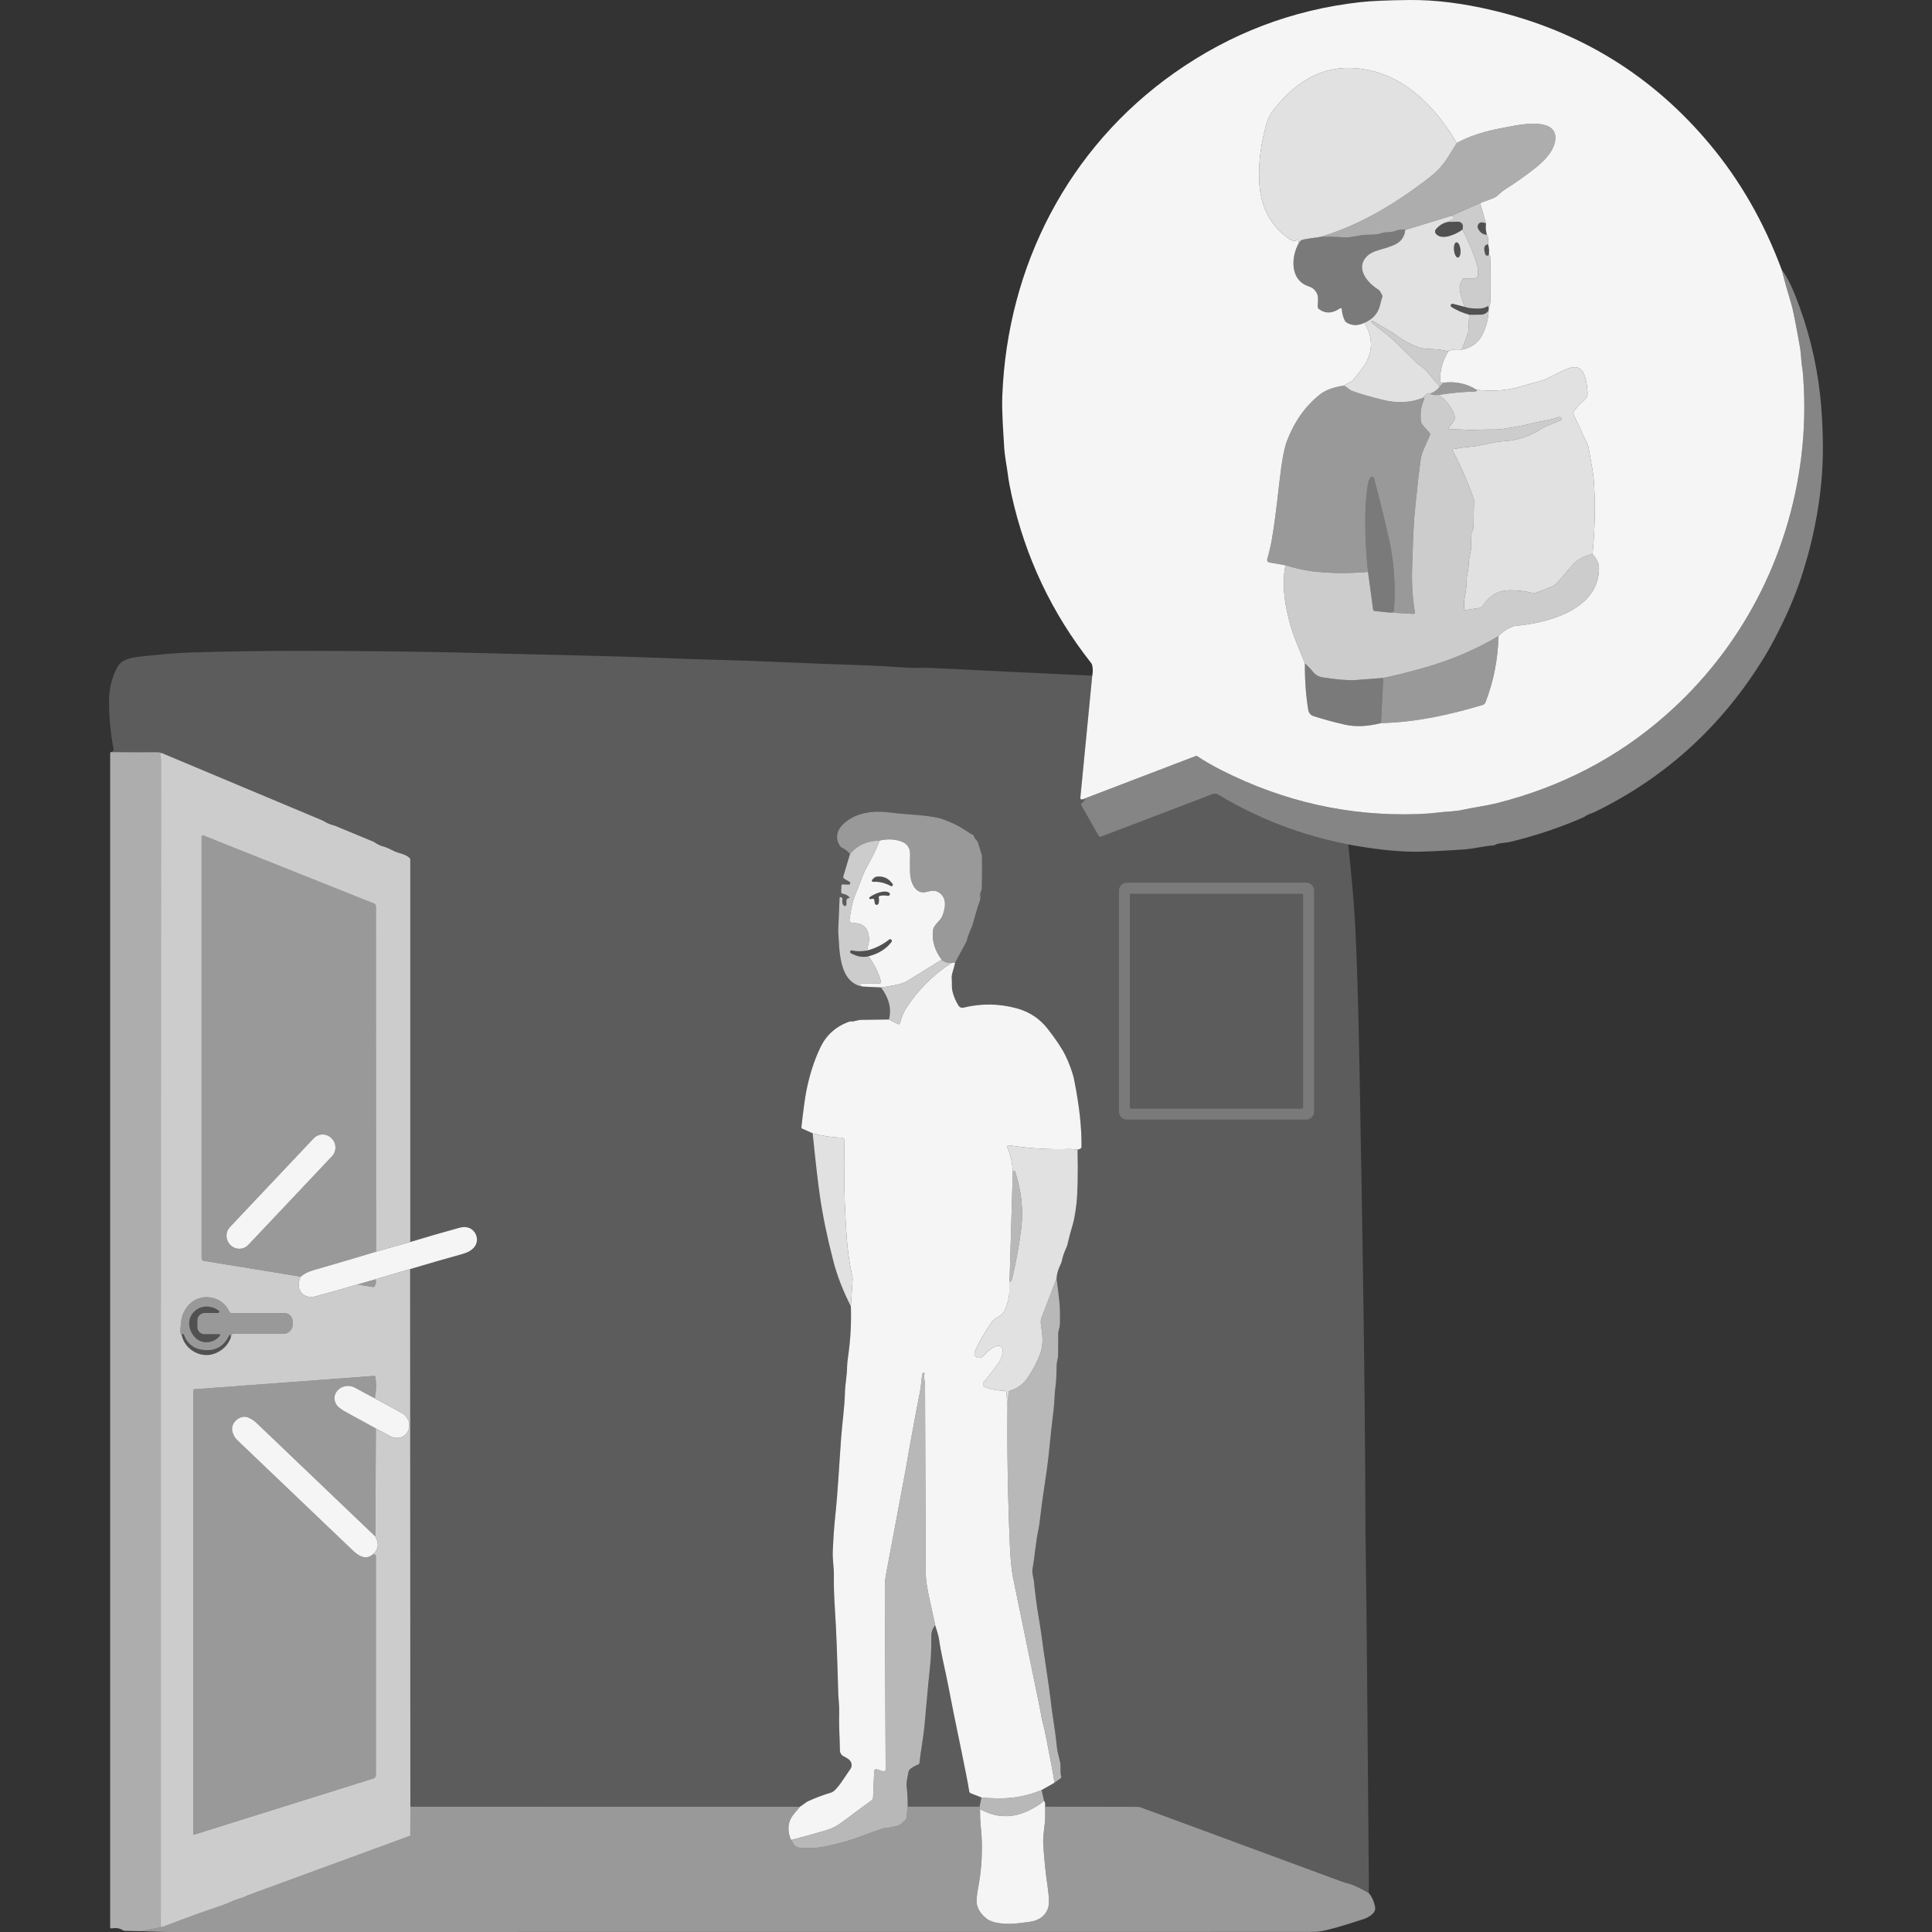 <?xml version="1.0" encoding="UTF-8" standalone="no"?>
<!DOCTYPE svg PUBLIC "-//W3C//DTD SVG 1.1//EN" "http://www.w3.org/Graphics/SVG/1.1/DTD/svg11.dtd">
<svg width="100%" height="100%" viewBox="0 0 300 300" version="1.1" xmlns="http://www.w3.org/2000/svg" xmlns:xlink="http://www.w3.org/1999/xlink" xml:space="preserve" xmlns:serif="http://www.serif.com/" style="fill-rule:evenodd;clip-rule:evenodd;stroke-linejoin:round;stroke-miterlimit:2;">
    <rect x="0" y="0" width="300" height="300" fill="#333333" stroke="none"/>
    <path d="M276.646,41.851C277.13,43.705 277.643,45.526 278.186,47.31C278.419,48.078 278.86,50.313 279.514,54.015C279.705,55.094 279.662,56.089 279.84,57.078C279.902,57.412 279.955,57.883 279.998,58.495C280.307,62.781 280.202,66.984 279.682,71.103C277.719,86.701 270.305,100.829 258.61,111.095C251.147,117.643 242.471,122.169 232.575,124.678C230.835,125.122 228.562,125.423 227.24,125.727C225.918,126.031 224.652,125.994 223.162,126.185C222.293,126.295 221.267,126.372 220.083,126.412C209.49,126.769 199.35,124.498 189.661,119.593C188.256,118.882 187.023,118.17 185.961,117.455C185.859,117.385 185.734,117.372 185.622,117.415L168.401,124.003C168.22,124.11 168.062,124.154 167.924,124.134C167.819,124.117 167.743,124.02 167.753,123.913L169.601,104.918C169.717,104.42 169.717,103.885 169.601,103.314C169.575,103.184 169.519,103.06 169.434,102.953C163.343,95.233 159.225,86.55 157.084,76.899C156.811,75.663 156.613,74.577 156.495,73.638C156.308,72.188 156.008,70.889 155.916,69.252C155.795,67.064 155.541,63.95 155.637,61.478C156.416,41.25 165.918,22.936 182.297,11.36C191.019,5.197 200.649,1.522 211.19,0.339C212.936,0.142 215.508,0.032 218.909,0.002C222.83,-0.035 227.122,0.5 231.785,1.605C245.405,4.836 256.663,11.791 265.559,22.475C270.243,28.097 273.94,34.558 276.646,41.851ZM201.698,37.702C200.458,39.887 200.297,43.445 203.116,44.427C203.524,44.571 203.806,44.714 203.961,44.861C204.958,45.8 204.589,46.532 204.629,47.718C204.632,47.808 204.675,47.895 204.747,47.948C205.76,48.736 206.878,48.706 208.102,47.858C208.204,47.788 208.345,47.858 208.352,47.985C208.391,48.626 208.552,49.234 208.835,49.805C208.884,49.902 208.957,49.986 209.049,50.046C209.897,50.594 210.841,50.617 211.884,50.12C213.259,52.475 213.213,54.736 211.749,56.908C211.529,57.239 210.983,57.934 210.115,58.996C210.019,59.109 209.904,59.206 209.773,59.276L208.631,59.888C207.03,60.125 205.803,60.586 204.948,61.264C202.708,63.038 201.011,65.43 199.85,68.437C199.399,69.596 198.998,71.804 198.639,75.065C198.192,79.11 197.801,82.057 197.465,83.904C197.278,84.933 197.048,85.905 196.775,86.824C196.706,87.051 196.85,87.289 197.081,87.329L199.616,87.78C198.873,91.094 199.745,95.37 200.8,98.433C201.017,99.061 201.626,100.588 202.629,103.01C202.599,105.586 202.774,108.001 203.152,110.259C203.228,110.7 203.537,111.061 203.958,111.195C205.536,111.699 207.158,112.14 208.819,112.518C210.466,112.892 212.341,112.815 214.443,112.284C219.909,112.15 225.043,111.011 230.207,109.468C230.417,109.408 230.585,109.247 230.667,109.04C231.917,105.84 232.591,102.415 232.693,98.771C233.282,98.113 234.028,97.615 234.939,97.274C235.064,97.227 235.193,97.197 235.324,97.187C240.126,96.776 248.22,94.752 248.292,88.311C248.302,87.536 247.964,86.787 247.283,86.063C247.694,81.826 247.753,77.901 247.454,74.283C247.398,73.618 247.132,72.005 246.655,69.436C246.625,69.289 246.579,69.148 246.516,69.011L244.402,64.505C244.28,64.247 244.313,63.947 244.484,63.723C244.81,63.299 245.313,62.764 246,62.126C246.375,61.775 246.546,61.401 246.516,60.997C246.431,59.888 246.316,58.391 245.586,57.489C245.122,56.918 244.323,56.864 243.188,57.336C242.619,57.573 241.764,57.99 240.619,58.588C240.139,58.839 239.639,59.039 239.123,59.183C236.584,59.891 235.278,60.252 235.209,60.269C233.417,60.673 231.45,60.76 229.309,60.533C227.733,59.56 226.013,59.19 224.155,59.42C224.02,59.45 223.912,59.45 223.826,59.423C223.734,59.393 223.681,59.307 223.668,59.16C223.54,57.673 223.945,56.14 224.882,54.563C225.382,54.289 226.089,54.199 227,54.295C228.635,53.971 229.769,53.049 230.397,51.536C230.871,50.397 231.124,49.288 231.157,48.212C231.114,48.182 231.118,48.112 231.17,47.995C231.325,47.48 231.407,47.11 231.414,46.886C231.483,44.561 231.476,42.235 231.394,39.91C231.391,39.81 231.325,39.683 231.193,39.526C231.262,38.961 231.216,38.427 231.062,37.926C231.118,37.071 231.058,36.576 230.884,36.446C230.703,35.828 230.657,35.25 230.753,34.705L229.835,31.538L231.822,30.797C232.062,30.706 232.289,30.573 232.489,30.406C232.917,30.048 233.219,29.708 233.775,29.364C235.255,28.441 236.752,27.386 238.261,26.2C239.587,25.158 241.123,23.721 241.455,21.987C242.136,18.446 237.087,19.168 235.275,19.495C231.963,20.09 229.082,20.634 226.214,22.204C222.524,15.93 216.965,10.605 209.44,10.552C204.494,10.518 200.718,13.251 197.692,17.146C197.229,17.744 196.89,18.423 196.669,19.188C195.804,22.204 195.42,25.114 195.515,27.91C195.643,31.725 197.002,34.816 200.06,37.024C200.563,37.388 201.004,37.475 201.389,37.291C201.484,37.244 201.596,37.298 201.623,37.401L201.698,37.702Z" style="fill:white;fill-opacity:0.95;fill-rule:nonzero;"/>
    <path d="M226.214,22.204C225.757,22.949 225.283,23.704 224.796,24.473C223.958,25.799 223.057,26.708 221.896,27.61C216.831,31.535 211.137,34.999 205.007,36.79C203.54,36.987 202.613,37.137 202.221,37.238C202.053,37.281 201.879,37.438 201.698,37.702L201.623,37.401C201.596,37.298 201.484,37.244 201.389,37.291C201.004,37.475 200.563,37.388 200.06,37.024C197.002,34.816 195.643,31.725 195.515,27.91C195.42,25.114 195.804,22.204 196.669,19.188C196.89,18.423 197.229,17.744 197.692,17.146C200.718,13.251 204.494,10.518 209.44,10.552C216.965,10.605 222.524,15.93 226.214,22.204Z" style="fill:white;fill-opacity:0.85;fill-rule:nonzero;"/>
    <path d="M229.835,31.538L225.388,33.503L218.195,35.714C217.363,35.44 216.541,36.025 215.827,36.045C215.156,36.062 214.673,36.129 214.377,36.245C213.986,36.396 213.249,36.469 212.167,36.459C211.894,36.456 211.618,36.479 211.348,36.533C210.049,36.79 209.197,36.904 208.799,36.87C207.533,36.767 206.267,36.74 205.007,36.79C211.137,34.999 216.831,31.535 221.896,27.61C223.057,26.708 223.958,25.799 224.796,24.473C225.283,23.704 225.757,22.949 226.214,22.204C229.082,20.634 231.963,20.09 235.275,19.495C237.087,19.168 242.136,18.446 241.455,21.987C241.123,23.721 239.587,25.158 238.261,26.2C236.752,27.386 235.255,28.441 233.775,29.364C233.219,29.708 232.917,30.048 232.489,30.406C232.289,30.573 232.062,30.706 231.822,30.797L229.835,31.538Z" style="fill:white;fill-opacity:0.6;fill-rule:nonzero;"/>
    <path d="M229.835,31.538L230.753,34.705C230.322,34.505 229.996,34.472 229.782,34.602C229.47,34.789 229.355,35.193 229.523,35.52C229.835,36.125 230.289,36.436 230.884,36.446C231.058,36.576 231.118,37.071 231.062,37.926C230.466,38.016 230.322,38.527 230.628,39.459C230.68,39.623 230.792,39.696 230.96,39.686C231.111,39.676 231.19,39.623 231.193,39.526C231.325,39.683 231.391,39.81 231.394,39.91C231.476,42.235 231.483,44.561 231.414,46.886C231.407,47.11 231.325,47.48 231.17,47.995L231.128,47.664C231.118,47.581 231.026,47.534 230.953,47.577C230.565,47.814 230.069,47.928 229.46,47.918C228.519,47.905 227.858,47.818 227.474,47.661C226.987,46.508 226.714,45.526 226.655,44.714C226.625,44.357 226.773,43.909 227.099,43.378C227.155,43.284 227.256,43.228 227.362,43.228L228.947,43.228C229.253,43.228 229.503,42.984 229.513,42.673C229.536,41.971 229.444,41.307 229.233,40.679C228.658,38.955 227.941,37.281 227.085,35.657C227.276,34.983 227.105,34.575 226.569,34.438C226.513,34.425 226.461,34.418 226.405,34.421L224.826,34.461L225.661,34.007C225.78,33.944 225.803,33.78 225.704,33.683C225.638,33.62 225.533,33.559 225.388,33.503L229.835,31.538Z" style="fill:white;fill-opacity:0.75;fill-rule:nonzero;"/>
    <path d="M225.388,33.503C225.533,33.559 225.638,33.62 225.704,33.683C225.803,33.78 225.78,33.944 225.661,34.007L224.826,34.461C224.145,34.592 223.533,34.959 222.991,35.564C222.797,35.781 222.793,36.112 222.987,36.329C223.938,37.401 226.178,36.339 227.085,35.657C227.941,37.281 228.658,38.955 229.233,40.679C229.444,41.307 229.536,41.971 229.513,42.673C229.503,42.984 229.253,43.228 228.947,43.228L227.362,43.228C227.256,43.228 227.155,43.284 227.099,43.378C226.773,43.909 226.625,44.357 226.655,44.714C226.714,45.526 226.987,46.508 227.474,47.661L225.602,47.173C225.474,47.14 225.339,47.206 225.286,47.33C225.234,47.454 225.28,47.597 225.392,47.671C226.184,48.179 227.099,48.579 228.141,48.873L228.01,51.319C228,51.479 227.967,51.64 227.911,51.793L227,54.295C226.089,54.199 225.382,54.289 224.882,54.563C224.096,54.356 223.29,54.239 222.471,54.209C221.432,54.172 220.735,54.095 220.383,53.971C219.024,53.5 217.696,52.762 216.396,51.753C216.393,51.75 216.39,51.746 216.387,51.743L213.157,49.832C213.101,49.799 213.029,49.812 212.989,49.866L212.986,49.872C212.933,49.946 212.946,50.046 213.015,50.103C214.186,51.075 215.426,51.924 216.673,53.103C217.275,53.674 218.32,54.7 219.804,56.18C220.307,56.681 221.195,57.205 221.55,57.653C222.192,58.461 222.866,59.246 223.573,60.008C223.241,60.509 222.734,60.883 222.053,61.127C221.83,60.913 221.471,61.127 220.975,61.769C219.067,62.54 216.975,62.647 214.703,62.089C212.7,61.598 211.108,61.131 209.934,60.69C209.73,60.613 209.516,60.479 209.292,60.282C209.036,60.062 208.815,59.931 208.631,59.888L209.773,59.276C209.904,59.206 210.019,59.109 210.115,58.996C210.983,57.934 211.529,57.239 211.749,56.908C213.213,54.736 213.259,52.475 211.884,50.12C213.19,49.548 213.992,48.63 214.295,47.37C214.463,46.679 214.568,46.281 214.617,46.184C214.666,46.084 214.67,45.964 214.62,45.86C214.397,45.376 214.209,45.088 214.055,44.991C212.302,43.912 210.414,41.664 212.239,39.803C212.571,39.466 213.015,39.199 213.578,39.002C214.745,38.591 215.252,38.551 216.396,38.069C217.502,37.605 218.1,36.82 218.195,35.714L225.388,33.503ZM226.152,37.629C225.875,37.659 225.707,38.213 225.776,38.865C225.846,39.519 226.125,40.024 226.401,39.994C226.678,39.964 226.845,39.409 226.777,38.757C226.707,38.103 226.428,37.598 226.152,37.629Z" style="fill:white;fill-opacity:0.85;fill-rule:nonzero;"/>
    <path d="M224.826,34.461L226.405,34.421C226.461,34.418 226.513,34.425 226.569,34.438C227.105,34.575 227.276,34.983 227.085,35.657C226.178,36.339 223.938,37.401 222.987,36.329C222.793,36.112 222.797,35.781 222.991,35.564C223.533,34.959 224.145,34.592 224.826,34.461Z" style="fill:white;fill-opacity:0.15;fill-rule:nonzero;"/>
    <path d="M230.753,34.705C230.657,35.25 230.703,35.828 230.884,36.446C230.289,36.436 229.835,36.125 229.523,35.52C229.355,35.193 229.47,34.789 229.782,34.602C229.996,34.472 230.322,34.505 230.753,34.705Z" style="fill:white;fill-opacity:0.15;fill-rule:nonzero;"/>
    <path d="M218.195,35.714C218.1,36.82 217.502,37.605 216.396,38.069C215.252,38.551 214.745,38.591 213.578,39.002C213.015,39.199 212.571,39.466 212.239,39.803C210.414,41.664 212.302,43.912 214.055,44.991C214.209,45.088 214.397,45.376 214.62,45.86C214.67,45.964 214.666,46.084 214.617,46.184C214.568,46.281 214.463,46.679 214.295,47.37C213.992,48.63 213.19,49.548 211.884,50.12C210.841,50.617 209.897,50.594 209.049,50.046C208.957,49.986 208.884,49.902 208.835,49.805C208.552,49.234 208.391,48.626 208.352,47.985C208.345,47.858 208.204,47.788 208.102,47.858C206.878,48.706 205.76,48.736 204.747,47.948C204.675,47.895 204.632,47.808 204.629,47.718C204.589,46.532 204.958,45.8 203.961,44.861C203.806,44.714 203.524,44.571 203.116,44.427C200.297,43.445 200.458,39.887 201.698,37.702C201.879,37.438 202.053,37.281 202.221,37.238C202.613,37.137 203.54,36.987 205.007,36.79C206.267,36.74 207.533,36.767 208.799,36.87C209.197,36.904 210.049,36.79 211.348,36.533C211.618,36.479 211.894,36.456 212.167,36.459C213.249,36.469 213.986,36.396 214.377,36.245C214.673,36.129 215.156,36.062 215.827,36.045C216.541,36.025 217.363,35.44 218.195,35.714Z" style="fill:white;fill-opacity:0.35;fill-rule:nonzero;"/>
    <path d="M226.152,37.629C226.428,37.598 226.707,38.103 226.777,38.757C226.845,39.409 226.678,39.964 226.401,39.994C226.125,40.024 225.846,39.519 225.776,38.865C225.707,38.213 225.875,37.659 226.152,37.629Z" style="fill:white;fill-opacity:0.15;fill-rule:nonzero;"/>
    <path d="M231.062,37.926C231.216,38.427 231.262,38.961 231.193,39.526C231.19,39.623 231.111,39.676 230.96,39.686C230.792,39.696 230.68,39.623 230.628,39.459C230.322,38.527 230.466,38.016 231.062,37.926Z" style="fill:white;fill-opacity:0.15;fill-rule:nonzero;"/>
    <path d="M209.352,131.122C202.126,129.719 195.39,127.14 189.151,123.385C188.894,123.232 188.579,123.201 188.299,123.308L170.963,129.916C170.822,129.97 170.664,129.913 170.591,129.779L167.895,125.036C167.825,124.915 167.862,124.762 167.977,124.688C168.371,124.421 168.513,124.194 168.401,124.003L185.622,117.415C185.734,117.372 185.859,117.385 185.961,117.455C187.023,118.17 188.256,118.882 189.661,119.593C199.35,124.498 209.49,126.769 220.083,126.412C221.267,126.372 222.293,126.295 223.162,126.185C224.652,125.994 225.918,126.031 227.24,125.727C228.562,125.423 230.835,125.122 232.575,124.678C242.471,122.169 251.147,117.643 258.61,111.095C270.305,100.829 277.719,86.701 279.682,71.103C280.202,66.984 280.307,62.781 279.998,58.495C279.955,57.883 279.902,57.412 279.84,57.078C279.662,56.089 279.705,55.094 279.514,54.015C278.86,50.313 278.419,48.078 278.186,47.31C277.643,45.526 277.13,43.705 276.646,41.851C277.367,42.793 278.074,44.14 278.768,45.887C280.738,50.851 282.017,55.946 282.606,61.171C282.82,63.041 282.961,65.16 283.03,67.525C283.099,69.753 283.053,71.874 282.899,73.892C282.58,77.975 281.853,82.097 280.718,86.263C280.61,86.664 280.389,87.405 280.064,88.485C279.235,91.231 278.1,94.077 276.66,97.02C275.699,98.988 274.818,100.628 274.015,101.944C267.493,112.645 258.699,120.693 247.638,126.081C247.069,126.358 246.536,126.435 246.132,126.769C246.082,126.809 246.03,126.843 245.974,126.87C242.313,128.483 238.491,129.766 234.515,130.725C233.824,130.892 232.706,130.879 232.164,131.189C232.078,131.236 231.986,131.266 231.887,131.273C230.489,131.353 228.927,131.791 227.286,131.904C223.52,132.158 220.892,132.275 219.406,132.252C216.495,132.208 213.144,131.834 209.352,131.122Z" style="fill:white;fill-opacity:0.4;fill-rule:nonzero;"/>
    <path d="M227.474,47.661C227.858,47.818 228.519,47.905 229.46,47.918C230.069,47.928 230.565,47.814 230.953,47.577C231.026,47.534 231.118,47.581 231.128,47.664L231.17,47.995C231.118,48.112 231.114,48.182 231.157,48.212C230.848,48.63 230.453,48.843 229.97,48.857C229.332,48.873 228.723,48.88 228.141,48.873C227.099,48.579 226.184,48.179 225.392,47.671C225.28,47.597 225.234,47.454 225.286,47.33C225.339,47.206 225.474,47.14 225.602,47.173L227.474,47.661Z" style="fill:white;fill-opacity:0.15;fill-rule:nonzero;"/>
    <path d="M231.157,48.212C231.124,49.288 230.871,50.397 230.397,51.536C229.769,53.049 228.635,53.971 227,54.295L227.911,51.793C227.967,51.64 228,51.479 228.01,51.319L228.141,48.873C228.723,48.88 229.332,48.873 229.97,48.857C230.453,48.843 230.848,48.63 231.157,48.212Z" style="fill:white;fill-opacity:0.75;fill-rule:nonzero;"/>
    <path d="M224.882,54.563C223.945,56.14 223.54,57.673 223.668,59.16C223.681,59.307 223.734,59.393 223.826,59.423C223.912,59.45 224.02,59.45 224.155,59.42L223.573,60.008C222.866,59.246 222.192,58.461 221.55,57.653C221.195,57.205 220.307,56.681 219.804,56.18C218.32,54.7 217.275,53.674 216.673,53.103C215.426,51.924 214.186,51.075 213.015,50.103C212.946,50.046 212.933,49.946 212.986,49.872L212.989,49.866C213.029,49.812 213.101,49.799 213.157,49.832L216.387,51.743C216.39,51.746 216.393,51.75 216.396,51.753C217.696,52.762 219.024,53.5 220.383,53.971C220.735,54.095 221.432,54.172 222.471,54.209C223.29,54.239 224.096,54.356 224.882,54.563Z" style="fill:white;fill-opacity:0.75;fill-rule:nonzero;"/>
    <path d="M247.283,86.063C245.931,86.286 244.819,86.934 243.941,88.01C243.112,89.029 242.34,89.908 241.623,90.646C241.409,90.866 241.149,91.037 240.863,91.147L238.666,91.982C238.396,92.086 238.1,92.103 237.821,92.036C236.883,91.812 235.86,91.685 234.745,91.658C232.581,91.605 231.384,92.423 230.197,94.12C230.092,94.271 229.93,94.371 229.749,94.398L227.552,94.732C227.444,94.748 227.345,94.662 227.345,94.548L227.345,93.349C227.345,93.272 227.352,93.195 227.368,93.118C227.608,92.022 227.733,91.037 227.737,90.162C227.74,89.236 228.092,88.334 228.052,87.452C228.043,87.218 228.158,86.544 228.398,85.431C228.431,85.274 228.454,84.476 228.464,83.042C228.464,82.949 228.48,82.859 228.513,82.775L228.704,82.281C228.766,82.117 228.802,81.943 228.806,81.766L228.881,77.687C228.881,77.63 228.871,77.577 228.855,77.527C227.878,74.731 226.77,72.192 225.536,69.917C225.494,69.84 225.543,69.743 225.628,69.73C226.98,69.519 227.819,69.406 228.138,69.386C229.94,69.275 231.736,68.607 233.519,68.51C235.834,68.383 237.906,67.585 239.629,66.396C239.682,66.359 239.738,66.325 239.797,66.302L242.386,65.25C242.543,65.186 242.57,64.972 242.435,64.869L242.425,64.866C242.274,64.762 242.083,64.735 241.915,64.799C240.59,65.293 239.11,65.41 237.965,65.717C236.936,65.995 235.459,66.282 233.532,66.573C232.897,66.67 232.249,66.71 231.581,66.696C229.921,66.663 228.865,66.87 227.355,66.72C227,66.683 226.237,66.666 225.069,66.67C224.938,66.67 224.862,66.516 224.944,66.409C225.648,65.494 226.276,65.19 225.602,63.88C225.05,62.801 224.316,61.949 223.402,61.321C225.323,61.017 227.171,60.843 228.944,60.8C229.236,60.79 229.358,60.703 229.309,60.533C231.45,60.76 233.417,60.673 235.209,60.269C235.278,60.252 236.584,59.891 239.123,59.183C239.639,59.039 240.139,58.839 240.619,58.588C241.764,57.99 242.619,57.573 243.188,57.336C244.323,56.864 245.122,56.918 245.586,57.489C246.316,58.391 246.431,59.888 246.516,60.997C246.546,61.401 246.375,61.775 246,62.126C245.313,62.764 244.81,63.299 244.484,63.723C244.313,63.947 244.28,64.247 244.402,64.505L246.516,69.011C246.579,69.148 246.625,69.289 246.655,69.436C247.132,72.005 247.398,73.618 247.454,74.283C247.753,77.901 247.694,81.826 247.283,86.063Z" style="fill:white;fill-opacity:0.85;fill-rule:nonzero;"/>
    <path d="M229.309,60.533C229.358,60.703 229.236,60.79 228.944,60.8C227.171,60.843 225.323,61.017 223.402,61.321C222.803,61.391 222.353,61.324 222.053,61.127C222.734,60.883 223.241,60.509 223.573,60.008L224.155,59.42C226.013,59.19 227.733,59.56 229.309,60.533Z" style="fill:white;fill-opacity:0.5;fill-rule:nonzero;"/>
    <path d="M208.631,59.888C208.815,59.931 209.036,60.062 209.292,60.282C209.516,60.479 209.73,60.613 209.934,60.69C211.108,61.131 212.7,61.598 214.703,62.089C216.975,62.647 219.067,62.54 220.975,61.769C221.192,61.678 221.228,61.802 221.083,62.133C220.626,63.168 220.488,64.304 220.665,65.537C220.685,65.674 220.744,65.801 220.833,65.905L221.991,67.231C222.06,67.308 222.08,67.418 222.044,67.518C221.527,68.884 220.781,70.074 220.596,71.38C220.356,73.074 220.06,75.686 219.712,79.217C219.419,82.161 219.422,84.542 219.284,87.893C219.182,90.422 219.32,92.817 219.702,95.072C219.725,95.206 219.616,95.33 219.481,95.323L215.554,95.093C215.814,95.133 216.058,95.099 216.285,94.989C216.383,94.942 216.449,94.849 216.456,94.738C216.745,90.833 216.449,86.978 215.564,83.169C214.824,79.979 214.088,77.006 213.348,74.25C213.282,74.002 212.959,73.946 212.815,74.153C212.594,74.463 212.45,74.864 212.381,75.349C212.16,76.849 212.039,78.272 212.016,79.625C211.956,82.722 212.094,85.779 212.427,88.802C209.348,89.079 206.405,89.039 203.596,88.688C202.603,88.565 201.277,88.261 199.616,87.78L197.081,87.329C196.85,87.289 196.706,87.051 196.775,86.824C197.048,85.905 197.278,84.933 197.465,83.904C197.801,82.057 198.192,79.11 198.639,75.065C198.998,71.804 199.399,69.596 199.85,68.437C201.011,65.43 202.708,63.038 204.948,61.264C205.803,60.586 207.03,60.125 208.631,59.888Z" style="fill:white;fill-opacity:0.5;fill-rule:nonzero;"/>
    <path d="M222.053,61.127C222.353,61.324 222.803,61.391 223.402,61.321C224.316,61.949 225.05,62.801 225.602,63.88C226.276,65.19 225.648,65.494 224.944,66.409C224.862,66.516 224.938,66.67 225.069,66.67C226.237,66.666 227,66.683 227.355,66.72C228.865,66.87 229.921,66.663 231.581,66.696C232.249,66.71 232.897,66.67 233.532,66.573C235.459,66.282 236.936,65.995 237.965,65.717C239.11,65.41 240.59,65.293 241.915,64.799C242.083,64.735 242.274,64.762 242.425,64.866L242.435,64.869C242.57,64.972 242.543,65.186 242.386,65.25L239.797,66.302C239.738,66.325 239.682,66.359 239.629,66.396C237.906,67.585 235.834,68.383 233.519,68.51C231.736,68.607 229.94,69.275 228.138,69.386C227.819,69.406 226.98,69.519 225.628,69.73C225.543,69.743 225.494,69.84 225.536,69.917C226.77,72.192 227.878,74.731 228.855,77.527C228.871,77.577 228.881,77.63 228.881,77.687L228.806,81.766C228.802,81.943 228.766,82.117 228.704,82.281L228.513,82.775C228.48,82.859 228.464,82.949 228.464,83.042C228.454,84.476 228.431,85.274 228.398,85.431C228.158,86.544 228.043,87.218 228.052,87.452C228.092,88.334 227.74,89.236 227.737,90.162C227.733,91.037 227.608,92.022 227.368,93.118C227.352,93.195 227.345,93.272 227.345,93.349L227.345,94.548C227.345,94.662 227.444,94.748 227.552,94.732L229.749,94.398C229.93,94.371 230.092,94.271 230.197,94.12C231.384,92.423 232.581,91.605 234.745,91.658C235.86,91.685 236.883,91.812 237.821,92.036C238.1,92.103 238.396,92.086 238.666,91.982L240.863,91.147C241.149,91.037 241.409,90.866 241.623,90.646C242.34,89.908 243.112,89.029 243.941,88.01C244.819,86.934 245.931,86.286 247.283,86.063C247.964,86.787 248.302,87.536 248.292,88.311C248.22,94.752 240.126,96.776 235.324,97.187C235.193,97.197 235.064,97.227 234.939,97.274C234.028,97.615 233.282,98.113 232.693,98.771C229.144,100.875 225.296,102.512 221.149,103.685C218.475,104.44 216.357,104.968 214.788,105.272C213.367,105.389 211.946,105.496 210.526,105.596C209.398,105.676 207.681,105.539 205.375,105.185C204.767,105.091 204.27,104.807 203.885,104.33C203.514,103.869 203.093,103.428 202.629,103.01C201.626,100.588 201.017,99.061 200.8,98.433C199.745,95.37 198.873,91.094 199.616,87.78C201.277,88.261 202.603,88.565 203.596,88.688C206.405,89.039 209.348,89.079 212.427,88.802L213.223,94.668C213.236,94.775 213.318,94.855 213.423,94.869L215.554,95.093L219.481,95.323C219.616,95.33 219.725,95.206 219.702,95.072C219.32,92.817 219.182,90.422 219.284,87.893C219.422,84.542 219.419,82.161 219.712,79.217C220.06,75.686 220.356,73.074 220.596,71.38C220.781,70.074 221.527,68.884 222.044,67.518C222.08,67.418 222.06,67.308 221.991,67.231L220.833,65.905C220.744,65.801 220.685,65.674 220.665,65.537C220.488,64.304 220.626,63.168 221.083,62.133C221.228,61.802 221.192,61.678 220.975,61.769C221.471,61.127 221.83,60.913 222.053,61.127Z" style="fill:white;fill-opacity:0.75;fill-rule:nonzero;"/>
    <path d="M215.554,95.093L213.423,94.869C213.318,94.855 213.236,94.775 213.223,94.668L212.427,88.802C212.094,85.779 211.956,82.722 212.016,79.625C212.039,78.272 212.16,76.849 212.381,75.349C212.45,74.864 212.594,74.463 212.815,74.153C212.959,73.946 213.282,74.002 213.348,74.25C214.088,77.006 214.824,79.979 215.564,83.169C216.449,86.978 216.745,90.833 216.456,94.738C216.449,94.849 216.383,94.942 216.285,94.989C216.058,95.099 215.814,95.133 215.554,95.093Z" style="fill:white;fill-opacity:0.35;fill-rule:nonzero;"/>
    <path d="M232.693,98.771C232.591,102.415 231.917,105.84 230.667,109.04C230.585,109.247 230.417,109.408 230.207,109.468C225.043,111.011 219.909,112.15 214.443,112.284L214.788,105.272C216.357,104.968 218.475,104.44 221.149,103.685C225.296,102.512 229.144,100.875 232.693,98.771Z" style="fill:white;fill-opacity:0.5;fill-rule:nonzero;"/>
    <path d="M169.601,104.918L167.753,123.913C167.743,124.02 167.819,124.117 167.924,124.134C168.062,124.154 168.22,124.11 168.401,124.003C168.513,124.194 168.371,124.421 167.977,124.688C167.862,124.762 167.825,124.915 167.895,125.036L170.591,129.779C170.664,129.913 170.822,129.97 170.963,129.916L188.299,123.308C188.579,123.201 188.894,123.232 189.151,123.385C195.39,127.14 202.126,129.719 209.352,131.122C209.921,136.518 210.282,140.704 210.434,143.684C210.7,148.862 210.924,156.211 211.101,165.732C211.558,190.497 211.963,214.617 212.032,237.642C212.032,238.28 212.052,239.867 212.091,242.406C212.18,248.215 212.335,264.835 212.555,292.263C212.562,293.075 212.552,293.636 212.525,293.94C211.157,293.178 210.233,292.731 209.756,292.597C209.095,292.417 208.493,292.226 207.947,292.022C199.133,288.768 190.213,285.474 181.192,282.14C180.557,281.907 179.179,281.402 177.051,280.624C176.949,280.587 176.84,280.567 176.732,280.567L162.284,280.537C162.323,280.086 162.27,279.785 162.126,279.628L161.741,277.961L163.744,276.822L164.704,276.12C164.78,276.064 164.816,275.967 164.79,275.877C164.573,275.142 164.777,274.313 164.599,273.558C164.352,272.516 164.155,271.894 164.076,270.989C163.997,270.064 163.757,268.283 163.353,265.644C163.326,265.473 163.306,265.323 163.29,265.193C163.05,263.102 162.734,260.806 162.343,258.311C162.139,257.005 161.945,255.642 161.764,254.219C161.507,252.194 161.07,250.106 160.827,248.021C160.675,246.752 160.596,246.047 160.593,245.907C160.567,245.255 160.202,244.27 160.33,243.598C160.685,241.684 160.81,239.499 161.254,237.491C161.327,237.161 161.405,236.636 161.488,235.915C161.669,234.321 161.886,232.701 162.139,231.047C162.497,228.699 162.721,227.078 162.81,226.186C163.135,222.949 163.392,220.584 163.586,219.084C163.767,217.671 163.731,216.415 163.905,215.212C164.01,214.474 164.066,213.425 164.069,212.065C164.069,211.514 164.293,210.973 164.3,210.515C164.31,209.332 164.319,208.15 164.329,206.967C164.333,206.844 164.352,206.72 164.389,206.603C164.671,205.714 164.586,205.06 164.592,203.974C164.596,203.362 164.566,202.758 164.504,202.153C164.382,200.981 164.237,199.771 164.063,198.522C164.093,197.844 164.313,197.092 164.724,196.26C164.793,196.12 164.846,195.969 164.875,195.816C165.013,195.138 165.24,194.466 165.553,193.808C165.648,193.614 165.717,193.407 165.767,193.193C165.994,192.194 166.247,191.229 166.533,190.304C166.773,189.518 166.977,188.406 167.145,186.966C167.342,185.259 167.401,182.443 167.326,178.524C167.727,178.454 167.931,178.304 167.934,178.073C167.977,175.127 167.595,171.666 166.796,167.687C166.549,166.457 165.947,164.937 165.448,163.915C164.902,162.803 163.984,161.423 162.695,159.769C161.455,158.179 159.856,157.117 157.896,156.579C155.137,155.824 152.367,155.787 149.592,156.469C149.309,156.539 149.013,156.418 148.852,156.168C148.408,155.47 148.092,154.735 147.908,153.96C147.73,153.228 147.862,152.623 147.783,151.912C147.753,151.635 147.822,151.227 147.996,150.686C148.125,150.282 148.23,149.874 148.312,149.46L150.082,146.189C150.088,146.176 150.095,146.159 150.098,146.142C150.292,145.407 150.552,144.692 150.878,143.998C150.927,143.894 150.97,143.784 150.999,143.674C151.542,141.726 151.877,140.593 152.012,140.279C152.223,139.775 152.289,139.357 152.21,139.03C152.18,138.903 152.19,138.773 152.239,138.656C152.381,138.325 152.453,138.074 152.456,137.897C152.492,136.711 152.499,135.044 152.479,132.896C152.479,132.873 152.476,132.85 152.469,132.826L151.864,130.828C151.825,130.701 151.752,130.588 151.657,130.498C151.414,130.274 151.269,130.05 151.226,129.83C151.203,129.713 151.114,129.626 150.999,129.602C150.92,129.586 150.493,129.322 149.713,128.804C148.822,128.213 147.737,127.688 146.451,127.23C145.671,126.953 144.49,126.743 142.908,126.599C141.596,126.479 140.501,126.385 139.629,126.322C139.623,126.318 139.09,126.258 138.031,126.141C135.584,125.864 133.084,126.121 131.164,127.755C129.99,128.754 129.559,130.073 130.45,131.393C130.509,131.483 130.591,131.553 130.687,131.6C131.229,131.857 131.66,132.198 131.986,132.619L130.95,136.067C130.907,136.217 130.97,136.381 131.101,136.458L131.914,136.935C132.118,137.056 132.029,137.373 131.792,137.363L130.848,137.323C130.743,137.316 130.651,137.403 130.647,137.513L130.608,138.462C130.601,138.636 130.73,138.786 130.901,138.799C131.239,138.829 131.565,138.993 131.877,139.29C131.937,139.347 131.9,139.451 131.818,139.454C131.493,139.464 131.368,139.752 131.44,140.313C131.473,140.57 131.243,140.777 131.072,140.647C130.818,140.453 130.733,140.102 130.809,139.594C130.825,139.488 130.766,139.384 130.667,139.344L130.555,139.301C130.466,139.264 130.371,139.327 130.368,139.424L130.154,144.549C130.151,144.559 130.151,144.569 130.154,144.579C130.374,147.355 130.147,152.51 133.91,153.191L136.814,153.332C138.064,155.032 138.468,156.689 138.028,158.306C136.452,158.316 135.015,158.336 133.709,158.366C133.127,158.379 132.703,158.643 132.15,158.607C132.048,158.6 131.946,158.613 131.848,158.65C129.786,159.385 128.289,160.735 127.362,162.696C126.398,164.734 125.674,166.999 125.191,169.494C124.987,170.556 124.737,172.404 124.441,175.04C124.428,175.13 124.481,175.217 124.563,175.254L126.188,175.975C126.618,180.235 126.99,183.475 127.306,185.697C127.75,188.784 128.454,192.191 129.424,195.919C129.996,198.124 130.894,200.429 132.121,202.838C132.21,205.394 132.071,207.946 131.713,210.488C131.598,211.293 131.539,211.858 131.535,212.185C131.522,213.732 131.226,214.838 131.193,216.455C131.151,218.392 130.785,220.898 130.605,223.35C130.322,227.145 130.128,231.401 129.684,235.557C129.532,236.964 129.407,238.748 129.312,240.902C129.259,242.088 129.509,243.478 129.486,244.687C129.46,246.04 129.506,247.651 129.624,249.515C129.907,253.921 129.99,257.108 130.161,262.898C130.187,263.736 130.348,264.979 130.309,266.095C130.243,267.939 130.397,269.913 130.424,271.787C130.427,272.192 130.657,272.556 131.016,272.73C131.532,272.98 131.871,273.214 132.032,273.438C132.312,273.832 132.305,274.367 132.009,274.754C131.345,275.629 129.97,278.078 129.072,278.345C127.871,278.699 126.648,279.157 125.408,279.722C125.375,279.735 125.346,279.752 125.316,279.775L124.217,280.55L63.721,280.547L63.685,197.065C66.28,196.29 69,195.505 71.838,194.713C72.647,194.486 73.249,194.135 73.644,193.658C74.351,192.799 74.127,191.513 73.229,190.881C72.713,190.521 72.078,190.444 71.325,190.651C68.763,191.353 66.224,192.087 63.708,192.853L63.708,133.451C63.708,133.364 63.672,133.284 63.612,133.227C62.869,132.546 61.925,132.525 61.165,132.145C60.438,131.781 59.975,131.573 59.768,131.52C59.12,131.356 58.597,131.119 58.199,130.815C58.143,130.772 58.084,130.738 58.021,130.711L51.96,128.203C51.943,128.196 51.923,128.189 51.904,128.186C51.289,128.036 50.736,127.805 50.246,127.488C50.203,127.461 50.161,127.438 50.118,127.418L25.129,116.934C24.918,116.844 24.694,116.801 24.454,116.801C22.099,116.814 19.735,116.811 17.357,116.787L17.557,116.57C17.62,116.5 17.649,116.403 17.63,116.31C17.156,113.867 16.926,111.359 16.939,108.783C16.949,106.849 17.393,105.091 18.268,103.511C18.965,102.255 20.804,102.038 22.29,101.894C24.918,101.634 27.062,101.396 29.532,101.32C35.469,101.143 41.29,101.056 47,101.062C56.235,101.076 64.132,101.159 70.693,101.313C87.201,101.701 96.811,101.948 99.524,102.051C105.254,102.272 109.082,102.405 111.006,102.452C119.08,102.653 124.655,103.007 133.811,103.291C135.66,103.347 137.975,103.474 140.754,103.672C142.007,103.762 143.497,103.662 144.543,103.715C152.887,104.133 161.238,104.533 169.601,104.918ZM204.056,138.285C204.056,137.603 203.514,137.052 202.843,137.052L174.959,137.052C174.288,137.052 173.746,137.603 173.746,138.285L173.746,172.628C173.746,173.309 174.288,173.86 174.959,173.86L202.843,173.86C203.514,173.86 204.056,173.309 204.056,172.628L204.056,138.285Z" style="fill:white;fill-opacity:0.2;fill-rule:nonzero;"/>
    <path d="M214.788,105.272L214.443,112.284C212.341,112.815 210.466,112.892 208.819,112.518C207.158,112.14 205.536,111.699 203.958,111.195C203.537,111.061 203.228,110.7 203.152,110.259C202.774,108.001 202.599,105.586 202.629,103.01C203.093,103.428 203.514,103.869 203.885,104.33C204.27,104.807 204.767,105.091 205.375,105.185C207.681,105.539 209.398,105.676 210.526,105.596C211.946,105.496 213.367,105.389 214.788,105.272Z" style="fill:white;fill-opacity:0.35;fill-rule:nonzero;"/>
    <path d="M17.357,116.787C19.735,116.811 22.099,116.814 24.454,116.801C24.694,116.801 24.918,116.844 25.129,116.934L25,116.964C24.882,116.994 24.816,117.121 24.856,117.238C24.944,117.489 24.987,117.699 24.987,117.876C24.971,177.702 24.964,237.528 24.971,297.354C24.971,297.478 24.948,297.815 24.898,298.36C24.849,298.904 24.948,299.198 25.194,299.242L21.889,299.87L19.426,299.823C19.297,299.82 19.176,299.783 19.07,299.716C18.59,299.412 18.005,299.322 17.317,299.445C17.205,299.465 17.104,299.379 17.104,299.265L17.104,117.018C17.104,116.971 17.117,116.928 17.14,116.887C17.222,116.744 17.294,116.71 17.357,116.787Z" style="fill:white;fill-opacity:0.6;fill-rule:nonzero;"/>
    <path d="M25.129,116.934L50.118,127.418C50.161,127.438 50.203,127.461 50.246,127.488C50.736,127.805 51.289,128.036 51.904,128.186C51.923,128.189 51.943,128.196 51.96,128.203L58.021,130.711C58.084,130.738 58.143,130.772 58.199,130.815C58.597,131.119 59.12,131.356 59.768,131.52C59.975,131.573 60.438,131.781 61.165,132.145C61.925,132.525 62.869,132.546 63.612,133.227C63.672,133.284 63.708,133.364 63.708,133.451L63.708,192.853L58.38,194.366L58.363,140.73C58.363,140.547 58.251,140.383 58.084,140.313L31.555,129.726C31.437,129.679 31.305,129.766 31.305,129.896L31.305,195.348C31.305,195.565 31.46,195.752 31.673,195.786L46.707,198.244C45.724,200.135 47.069,201.819 49.036,201.288C51.262,200.683 53.42,200.072 55.512,199.447L57.919,199.845C58.034,199.865 58.146,199.805 58.195,199.698C58.409,199.217 58.439,198.869 58.278,198.655L63.685,197.065L63.721,280.547L63.711,284.92C63.711,284.997 63.662,285.07 63.586,285.097L38.274,294.381C38.238,294.394 38.202,294.411 38.166,294.434C37.972,294.555 37.834,294.625 37.748,294.648C37.041,294.835 36.4,295.062 35.818,295.33C35.252,295.587 34.617,295.834 33.91,296.068C31.937,296.719 29.99,297.411 28.066,298.143C27.168,298.483 26.211,298.851 25.194,299.242C24.948,299.198 24.849,298.904 24.898,298.36C24.948,297.815 24.971,297.478 24.971,297.354C24.964,237.528 24.971,177.702 24.987,117.876C24.987,117.699 24.944,117.489 24.856,117.238C24.816,117.121 24.882,116.994 25,116.964L25.129,116.934ZM28.217,207.331C28.753,209.723 31.463,211.14 33.703,210.024C34.749,209.503 35.462,208.731 35.841,207.705C35.873,207.335 35.979,207.084 36.4,207.087C41.225,207.097 43.77,207.104 44.04,207.107C44.813,207.111 45.438,206.476 45.438,205.691L45.438,205.177C45.438,204.475 44.875,203.904 44.185,203.904L35.989,203.904C35.824,203.904 35.676,203.81 35.607,203.663C35.078,202.551 34.222,201.846 33.042,201.548C30.526,200.92 28.394,202.751 28.118,205.303C28.039,206.032 28.003,206.533 28.013,206.803C28.019,207.021 28.089,207.198 28.217,207.331ZM57.916,241.357C58.771,240.585 58.896,239.663 58.291,238.591L58.357,221.81C59.13,222.204 59.817,222.572 60.419,222.916C62.8,224.279 64.645,221.493 62.81,219.695C62.728,219.612 62.632,219.542 62.527,219.485L58.202,217.126C58.422,216.007 58.449,214.905 58.281,213.812C58.265,213.715 58.182,213.645 58.084,213.652L30.21,215.723C30.101,215.73 30.019,215.823 30.019,215.934L30.019,284.786C30.019,284.853 30.082,284.9 30.141,284.88L57.959,276.16C58.199,276.084 58.36,275.86 58.36,275.606L58.36,241.647C58.36,241.494 58.238,241.367 58.087,241.363L57.916,241.357Z" style="fill:white;fill-opacity:0.75;fill-rule:nonzero;"/>
    <path d="M148.312,149.46L147.7,149.543C147.089,149.54 146.592,149.366 146.214,149.022C145.119,147.542 144.675,146.005 144.885,144.419C144.987,143.633 146.02,142.969 146.299,142.284C146.911,140.8 147.059,139.167 145.503,138.422C145.043,138.201 144.237,138.405 143.79,138.509C142.057,138.913 141.336,136.858 141.313,135.485C141.294,134.259 141.297,133.344 141.32,132.743C141.363,131.69 140.889,130.989 139.899,130.641C138.903,130.291 137.801,130.25 136.587,130.514C134.627,130.548 133.094,131.249 131.986,132.619C131.66,132.198 131.229,131.857 130.687,131.6C130.591,131.553 130.509,131.483 130.45,131.393C129.559,130.073 129.99,128.754 131.164,127.755C133.084,126.121 135.584,125.864 138.031,126.141C139.09,126.258 139.623,126.318 139.629,126.322C140.501,126.385 141.596,126.479 142.908,126.599C144.49,126.743 145.671,126.953 146.451,127.23C147.737,127.688 148.822,128.213 149.713,128.804C150.493,129.322 150.92,129.586 150.999,129.602C151.114,129.626 151.203,129.713 151.226,129.83C151.269,130.05 151.414,130.274 151.657,130.498C151.752,130.588 151.825,130.701 151.864,130.828L152.469,132.826C152.476,132.85 152.479,132.873 152.479,132.896C152.499,135.044 152.492,136.711 152.456,137.897C152.453,138.074 152.381,138.325 152.239,138.656C152.19,138.773 152.18,138.903 152.21,139.03C152.289,139.357 152.223,139.775 152.012,140.279C151.877,140.593 151.542,141.726 150.999,143.674C150.97,143.784 150.927,143.894 150.878,143.998C150.552,144.692 150.292,145.407 150.098,146.142C150.095,146.159 150.088,146.176 150.082,146.189L148.312,149.46Z" style="fill:white;fill-opacity:0.5;fill-rule:nonzero;"/>
    <path d="M58.38,194.366C55.255,195.308 52.006,196.267 48.631,197.239C47.806,197.476 47.164,197.814 46.707,198.244L31.673,195.786C31.46,195.752 31.305,195.565 31.305,195.348L31.305,129.896C31.305,129.766 31.437,129.679 31.555,129.726L58.084,140.313C58.251,140.383 58.363,140.547 58.363,140.73L58.38,194.366ZM51.549,179.551C52.292,178.761 52.269,177.512 51.491,176.754L51.448,176.713C50.674,175.955 49.44,175.982 48.695,176.771L35.715,190.52C34.972,191.309 34.995,192.559 35.773,193.316L35.816,193.358C36.59,194.115 37.824,194.089 38.569,193.299L51.549,179.551Z" style="fill:white;fill-opacity:0.5;fill-rule:nonzero;"/>
    <path d="M146.214,149.022C144.458,150.121 142.691,151.214 140.915,152.296C140.455,152.58 139.886,152.787 139.212,152.921C138.195,153.124 137.396,153.261 136.814,153.332L133.91,153.191L133.617,153.004C133.502,152.931 133.551,152.747 133.69,152.747L136.521,152.747C136.699,152.747 136.831,152.577 136.785,152.4C136.452,151.12 135.814,149.814 134.874,148.484C136.416,148.093 137.6,147.355 138.426,146.276C138.564,146.096 138.436,145.832 138.212,145.832C138.169,145.832 138.1,145.868 138.008,145.939C136.995,146.727 135.873,147.278 134.643,147.596C134.712,146.981 134.972,146.363 134.949,145.822C134.88,144.101 134.035,143.279 132.42,143.349C132.101,143.366 131.851,143.076 131.904,142.755C132.127,141.432 132.298,140.162 132.798,138.95C133.226,137.917 133.634,136.878 134.022,135.833C134.143,135.505 134.594,134.63 135.367,133.207C135.837,132.338 136.245,131.44 136.587,130.514C137.801,130.25 138.903,130.291 139.899,130.641C140.889,130.989 141.363,131.69 141.32,132.743C141.297,133.344 141.294,134.259 141.313,135.485C141.336,136.858 142.057,138.913 143.79,138.509C144.237,138.405 145.043,138.201 145.503,138.422C147.059,139.167 146.911,140.8 146.299,142.284C146.02,142.969 144.987,143.633 144.885,144.419C144.675,146.005 145.119,147.542 146.214,149.022ZM138.32,137.58C138.524,137.69 138.732,137.446 138.6,137.256C138.005,136.397 137.196,136.017 136.176,136.117C135.998,136.133 135.827,136.217 135.699,136.347L135.436,136.611C135.314,136.735 135.41,136.945 135.581,136.932C136.482,136.865 137.396,137.082 138.32,137.58ZM135.153,139.608L135.512,139.554C135.63,139.534 135.739,139.618 135.758,139.738L135.834,140.246C135.88,140.567 136.324,140.603 136.419,140.293C136.502,140.029 136.512,139.718 136.452,139.361C136.433,139.247 136.508,139.137 136.62,139.113C137.048,139.027 137.459,139.023 137.85,139.107C137.982,139.133 138.113,139.06 138.159,138.933C138.205,138.803 138.153,138.659 138.034,138.596C137.209,138.138 135.755,138.806 135.038,139.317C134.9,139.414 134.989,139.631 135.153,139.608Z" style="fill:white;fill-opacity:0.95;fill-rule:nonzero;"/>
    <path d="M136.587,130.514C136.245,131.44 135.837,132.338 135.367,133.207C134.594,134.63 134.143,135.505 134.022,135.833C133.634,136.878 133.226,137.917 132.798,138.95C132.298,140.162 132.127,141.432 131.904,142.755C131.851,143.076 132.101,143.366 132.42,143.349C134.035,143.279 134.88,144.101 134.949,145.822C134.972,146.363 134.712,146.981 134.643,147.596C133.815,147.749 133.025,147.746 132.272,147.582C132.164,147.559 132.055,147.619 132.016,147.726C131.976,147.833 132.019,147.953 132.118,148.006C133.088,148.551 134.005,148.708 134.874,148.484C135.814,149.814 136.452,151.12 136.785,152.4C136.831,152.577 136.699,152.747 136.521,152.747L133.69,152.747C133.551,152.747 133.502,152.931 133.617,153.004L133.91,153.191C130.147,152.51 130.374,147.355 130.154,144.579C130.151,144.569 130.151,144.559 130.154,144.549L130.368,139.424C130.371,139.327 130.466,139.264 130.555,139.301L130.667,139.344C130.766,139.384 130.825,139.488 130.809,139.594C130.733,140.102 130.818,140.453 131.072,140.647C131.243,140.777 131.473,140.57 131.44,140.313C131.368,139.752 131.493,139.464 131.818,139.454C131.9,139.451 131.937,139.347 131.877,139.29C131.565,138.993 131.239,138.829 130.901,138.799C130.73,138.786 130.601,138.636 130.608,138.462L130.647,137.513C130.651,137.403 130.743,137.316 130.848,137.323L131.792,137.363C132.029,137.373 132.118,137.056 131.914,136.935L131.101,136.458C130.97,136.381 130.907,136.217 130.95,136.067L131.986,132.619C133.094,131.249 134.627,130.548 136.587,130.514Z" style="fill:white;fill-opacity:0.75;fill-rule:nonzero;"/>
    <path d="M138.32,137.58C137.396,137.082 136.482,136.865 135.581,136.932C135.41,136.945 135.314,136.735 135.436,136.611L135.699,136.347C135.827,136.217 135.998,136.133 136.176,136.117C137.196,136.017 138.005,136.397 138.6,137.256C138.732,137.446 138.524,137.69 138.32,137.58Z" style="fill:white;fill-opacity:0.15;fill-rule:nonzero;"/>
    <path d="M204.056,172.628C204.056,173.309 203.514,173.86 202.843,173.86L174.959,173.86C174.288,173.86 173.746,173.309 173.746,172.628L173.746,138.285C173.746,137.603 174.288,137.052 174.959,137.052L202.843,137.052C203.514,137.052 204.056,137.603 204.056,138.285L204.056,172.628ZM202.343,138.993C202.343,138.886 202.257,138.799 202.152,138.799L175.624,138.799C175.518,138.799 175.433,138.886 175.433,138.993L175.433,171.946C175.433,172.053 175.518,172.14 175.624,172.14L202.152,172.14C202.257,172.14 202.343,172.053 202.343,171.946L202.343,138.993Z" style="fill:white;fill-opacity:0.35;fill-rule:nonzero;"/>
    <path d="M135.153,139.608C134.989,139.631 134.9,139.414 135.038,139.317C135.755,138.806 137.209,138.138 138.034,138.596C138.153,138.659 138.205,138.803 138.159,138.933C138.113,139.06 137.982,139.133 137.85,139.107C137.459,139.023 137.048,139.027 136.62,139.113C136.508,139.137 136.433,139.247 136.452,139.361C136.512,139.718 136.502,140.029 136.419,140.293C136.324,140.603 135.88,140.567 135.834,140.246L135.758,139.738C135.739,139.618 135.63,139.534 135.512,139.554L135.153,139.608Z" style="fill:white;fill-opacity:0.15;fill-rule:nonzero;"/>
    <path d="M202.343,171.946C202.343,172.053 202.257,172.14 202.152,172.14L175.624,172.14C175.518,172.14 175.433,172.053 175.433,171.946L175.433,138.993C175.433,138.886 175.518,138.799 175.624,138.799L202.152,138.799C202.257,138.799 202.343,138.886 202.343,138.993L202.343,171.946Z" style="fill:white;fill-opacity:0.2;fill-rule:nonzero;"/>
    <path d="M134.874,148.484C134.005,148.708 133.088,148.551 132.118,148.006C132.019,147.953 131.976,147.833 132.016,147.726C132.055,147.619 132.164,147.559 132.272,147.582C133.025,147.746 133.815,147.749 134.643,147.596C135.873,147.278 136.995,146.727 138.008,145.939C138.1,145.868 138.169,145.832 138.212,145.832C138.436,145.832 138.564,146.096 138.426,146.276C137.6,147.355 136.416,148.093 134.874,148.484Z" style="fill:white;fill-opacity:0.15;fill-rule:nonzero;"/>
    <path d="M147.7,149.543C144.862,151.417 142.557,153.712 140.79,156.435C140.294,157.2 139.955,158.009 139.771,158.861C139.738,159.011 139.577,159.088 139.442,159.021L138.028,158.306C138.468,156.689 138.064,155.032 136.814,153.332C137.396,153.261 138.195,153.124 139.212,152.921C139.886,152.787 140.455,152.58 140.915,152.296C142.691,151.214 144.458,150.121 146.214,149.022C146.592,149.366 147.089,149.54 147.7,149.543Z" style="fill:white;fill-opacity:0.75;fill-rule:nonzero;"/>
    <path d="M148.312,149.46C148.23,149.874 148.125,150.282 147.996,150.686C147.822,151.227 147.753,151.635 147.783,151.912C147.862,152.623 147.73,153.228 147.908,153.96C148.092,154.735 148.408,155.47 148.852,156.168C149.013,156.418 149.309,156.539 149.592,156.469C152.367,155.787 155.137,155.824 157.896,156.579C159.856,157.117 161.455,158.179 162.695,159.769C163.984,161.423 164.902,162.803 165.448,163.915C165.947,164.937 166.549,166.457 166.796,167.687C167.595,171.666 167.977,175.127 167.934,178.073C167.931,178.304 167.727,178.454 167.326,178.524C166.753,178.441 166.326,178.407 166.043,178.417C162.964,178.521 159.85,178.33 156.702,177.849C156.508,177.819 156.357,178.02 156.436,178.203C156.962,179.429 157.238,180.732 157.261,182.109L156.768,198.796C156.719,199.093 156.702,199.711 156.719,200.643C156.732,201.311 156.531,202.187 156.12,203.269C155.64,204.532 154.64,204.358 153.972,205.327C152.861,206.947 152.019,208.4 151.443,209.693C151.308,210.001 151.282,210.241 151.364,210.418C151.595,210.899 152.242,210.989 152.631,210.595C153.252,209.96 154.088,209.102 154.956,208.975C155.324,208.921 155.656,209.202 155.673,209.576C155.706,210.305 155.512,210.973 155.087,211.577C154.377,212.59 153.598,213.599 152.752,214.601C152.535,214.861 152.634,215.262 152.946,215.386C153.91,215.763 154.903,215.947 155.929,215.94C156.107,215.937 156.255,216.074 156.271,216.254L156.446,218.199C156.373,225.421 156.495,232.644 156.811,239.87C156.89,241.674 156.988,243.421 157.353,245.209C158.452,250.604 159.774,257.031 161.317,264.488C161.511,265.433 161.652,266.178 161.741,266.723C161.784,266.987 161.915,267.528 162.136,268.34C162.178,268.497 162.29,269.038 162.474,269.963C163.142,273.321 163.566,275.606 163.744,276.822L161.741,277.961C158.59,279.251 155.748,279.444 152.404,279.107L150.716,278.449C150.605,278.405 150.526,278.305 150.506,278.188C150.292,276.862 149.897,274.824 149.325,272.071C148.421,267.732 147.704,264.187 147.181,261.438C146.753,259.2 146.142,256.884 145.813,254.533C145.724,253.908 145.425,253.089 145.221,252.374C144.895,250.898 144.553,249.334 144.201,247.681C143.902,246.281 143.75,245.135 143.747,244.24C143.698,229.016 143.662,219.355 143.639,215.262C143.635,214.617 143.392,213.675 143.56,213.305C143.596,213.231 143.53,213.148 143.451,213.164L143.287,213.198C143.28,213.201 143.274,213.208 143.27,213.214C143.162,213.692 143.089,214.163 143.053,214.631C143.017,215.109 142.955,215.58 142.866,216.037C142.053,220.196 141.317,224.205 140.656,228.071C140.59,228.468 139.59,233.803 137.653,244.083C137.478,245.008 137.393,245.673 137.396,246.077C137.478,265.186 137.521,274.741 137.521,274.744C137.528,274.954 137.327,275.112 137.13,275.048L136.127,274.737C135.943,274.681 135.755,274.814 135.745,275.011L135.574,279.07C135.564,279.271 135.469,279.458 135.308,279.575C134.206,280.373 132.68,281.502 130.733,282.959C129.983,283.523 129.197,283.928 128.378,284.175C126.543,284.726 124.694,285.237 122.836,285.708C122.366,284.629 122.31,283.617 122.668,282.672C122.964,281.9 123.665,281.255 124.217,280.55L125.316,279.775C125.346,279.752 125.375,279.735 125.408,279.722C126.648,279.157 127.871,278.699 129.072,278.345C129.97,278.078 131.345,275.629 132.009,274.754C132.305,274.367 132.312,273.832 132.032,273.438C131.871,273.214 131.532,272.98 131.016,272.73C130.657,272.556 130.427,272.192 130.424,271.787C130.397,269.913 130.243,267.939 130.309,266.095C130.348,264.979 130.187,263.736 130.161,262.898C129.99,257.108 129.907,253.921 129.624,249.515C129.506,247.651 129.46,246.04 129.486,244.687C129.509,243.478 129.259,242.088 129.312,240.902C129.407,238.748 129.532,236.964 129.684,235.557C130.128,231.401 130.322,227.145 130.605,223.35C130.785,220.898 131.151,218.392 131.193,216.455C131.226,214.838 131.522,213.732 131.535,212.185C131.539,211.858 131.598,211.293 131.713,210.488C132.071,207.946 132.21,205.394 132.121,202.838L132.394,198.685C132.404,198.512 132.39,198.341 132.351,198.174C131.933,196.41 131.644,194.443 131.483,192.268C131.111,187.217 130.999,182.166 131.141,177.111C131.147,176.867 130.96,176.667 130.72,176.66C129.207,176.62 127.697,176.393 126.188,175.975L124.563,175.254C124.481,175.217 124.428,175.13 124.441,175.04C124.737,172.404 124.987,170.556 125.191,169.494C125.674,166.999 126.398,164.734 127.362,162.696C128.289,160.735 129.786,159.385 131.848,158.65C131.946,158.613 132.048,158.6 132.15,158.607C132.703,158.643 133.127,158.379 133.709,158.366C135.015,158.336 136.452,158.316 138.028,158.306L139.442,159.021C139.577,159.088 139.738,159.011 139.771,158.861C139.955,158.009 140.294,157.2 140.79,156.435C142.557,153.712 144.862,151.417 147.7,149.543L148.312,149.46Z" style="fill:white;fill-opacity:0.95;fill-rule:nonzero;"/>
    <path d="M132.121,202.838C130.894,200.429 129.996,198.124 129.424,195.919C128.454,192.191 127.75,188.784 127.306,185.697C126.99,183.475 126.618,180.235 126.188,175.975C127.697,176.393 129.207,176.62 130.72,176.66C130.96,176.667 131.147,176.867 131.141,177.111C130.999,182.166 131.111,187.217 131.483,192.268C131.644,194.443 131.933,196.41 132.351,198.174C132.39,198.341 132.404,198.512 132.394,198.685L132.121,202.838Z" style="fill:white;fill-opacity:0.85;fill-rule:nonzero;"/>
    <path d="M38.569,193.299C37.824,194.089 36.59,194.115 35.816,193.358L35.773,193.316C34.995,192.559 34.972,191.309 35.715,190.52L48.695,176.771C49.44,175.982 50.674,175.955 51.448,176.713L51.491,176.754C52.269,177.512 52.292,178.761 51.549,179.551L38.569,193.299Z" style="fill:white;fill-opacity:0.95;fill-rule:nonzero;"/>
    <path d="M167.326,178.524C167.401,182.443 167.342,185.259 167.145,186.966C166.977,188.406 166.773,189.518 166.533,190.304C166.247,191.229 165.994,192.194 165.767,193.193C165.717,193.407 165.648,193.614 165.553,193.808C165.24,194.466 165.013,195.138 164.875,195.816C164.846,195.969 164.793,196.12 164.724,196.26C164.313,197.092 164.093,197.844 164.063,198.522L161.728,204.615C161.613,204.916 161.576,205.243 161.623,205.564C161.859,207.171 162.106,208.694 161.488,210.305C161.034,211.491 160.406,212.683 159.603,213.886C158.906,214.931 157.975,215.616 156.811,215.947C156.712,215.974 156.64,216.064 156.63,216.168L156.446,218.199L156.271,216.254C156.255,216.074 156.107,215.937 155.929,215.94C154.903,215.947 153.91,215.763 152.946,215.386C152.634,215.262 152.535,214.861 152.752,214.601C153.598,213.599 154.377,212.59 155.087,211.577C155.512,210.973 155.706,210.305 155.673,209.576C155.656,209.202 155.324,208.921 154.956,208.975C154.088,209.102 153.252,209.96 152.631,210.595C152.242,210.989 151.595,210.899 151.364,210.418C151.282,210.241 151.308,210.001 151.443,209.693C152.019,208.4 152.861,206.947 153.972,205.327C154.64,204.358 155.64,204.532 156.12,203.269C156.531,202.187 156.732,201.311 156.719,200.643C156.702,199.711 156.719,199.093 156.768,198.796C156.903,199.16 157.044,199.036 157.186,198.432C157.811,195.779 158.274,193.213 158.58,190.731C158.926,187.898 158.61,184.958 157.63,181.912C157.613,181.858 157.561,181.825 157.508,181.831C157.393,181.845 157.311,181.938 157.261,182.109C157.238,180.732 156.962,179.429 156.436,178.203C156.357,178.02 156.508,177.819 156.702,177.849C159.85,178.33 162.964,178.521 166.043,178.417C166.326,178.407 166.753,178.441 167.326,178.524Z" style="fill:white;fill-opacity:0.85;fill-rule:nonzero;"/>
    <path d="M156.768,198.796L157.261,182.109C157.311,181.938 157.393,181.845 157.508,181.831C157.561,181.825 157.613,181.858 157.63,181.912C158.61,184.958 158.926,187.898 158.58,190.731C158.274,193.213 157.811,195.779 157.186,198.432C157.044,199.036 156.903,199.16 156.768,198.796Z" style="fill:white;fill-opacity:0.65;fill-rule:nonzero;"/>
    <path d="M63.685,197.065L58.278,198.655L55.512,199.447C53.42,200.072 51.262,200.683 49.036,201.288C47.069,201.819 45.724,200.135 46.707,198.244C47.164,197.814 47.806,197.476 48.631,197.239C52.006,196.267 55.255,195.308 58.38,194.366L63.708,192.853C66.224,192.087 68.763,191.353 71.325,190.651C72.078,190.444 72.713,190.521 73.229,190.881C74.127,191.513 74.351,192.799 73.644,193.658C73.249,194.135 72.647,194.486 71.838,194.713C69,195.505 66.28,196.29 63.685,197.065Z" style="fill:white;fill-opacity:0.95;fill-rule:nonzero;"/>
    <path d="M163.744,276.822C163.566,275.606 163.142,273.321 162.474,269.963C162.29,269.038 162.178,268.497 162.136,268.34C161.915,267.528 161.784,266.987 161.741,266.723C161.652,266.178 161.511,265.433 161.317,264.488C159.774,257.031 158.452,250.604 157.353,245.209C156.988,243.421 156.89,241.674 156.811,239.87C156.495,232.644 156.373,225.421 156.446,218.199L156.63,216.168C156.64,216.064 156.712,215.974 156.811,215.947C157.975,215.616 158.906,214.931 159.603,213.886C160.406,212.683 161.034,211.491 161.488,210.305C162.106,208.694 161.859,207.171 161.623,205.564C161.576,205.243 161.613,204.916 161.728,204.615L164.063,198.522C164.237,199.771 164.382,200.981 164.504,202.153C164.566,202.758 164.596,203.362 164.592,203.974C164.586,205.06 164.671,205.714 164.389,206.603C164.352,206.72 164.333,206.844 164.329,206.967C164.319,208.15 164.31,209.332 164.3,210.515C164.293,210.973 164.069,211.514 164.069,212.065C164.066,213.425 164.01,214.474 163.905,215.212C163.731,216.415 163.767,217.671 163.586,219.084C163.392,220.584 163.135,222.949 162.81,226.186C162.721,227.078 162.497,228.699 162.139,231.047C161.886,232.701 161.669,234.321 161.488,235.915C161.405,236.636 161.327,237.161 161.254,237.491C160.81,239.499 160.685,241.684 160.33,243.598C160.202,244.27 160.567,245.255 160.593,245.907C160.596,246.047 160.675,246.752 160.827,248.021C161.07,250.106 161.507,252.194 161.764,254.219C161.945,255.642 162.139,257.005 162.343,258.311C162.734,260.806 163.05,263.102 163.29,265.193C163.306,265.323 163.326,265.473 163.353,265.644C163.757,268.283 163.997,270.064 164.076,270.989C164.155,271.894 164.352,272.516 164.599,273.558C164.777,274.313 164.573,275.142 164.79,275.877C164.816,275.967 164.78,276.064 164.704,276.12L163.744,276.822Z" style="fill:white;fill-opacity:0.65;fill-rule:nonzero;"/>
    <path d="M58.278,198.655C58.439,198.869 58.409,199.217 58.195,199.698C58.146,199.805 58.034,199.865 57.919,199.845L55.512,199.447L58.278,198.655Z" style="fill:white;fill-opacity:0.5;fill-rule:nonzero;"/>
    <path d="M35.841,207.705L35.827,207.391C35.821,207.264 35.653,207.231 35.597,207.345C34.722,209.192 33.255,209.93 31.193,209.56C30.223,209.382 29.457,208.861 28.894,207.993C28.865,207.949 28.842,207.899 28.822,207.849C28.526,207.094 28.325,206.92 28.217,207.331C28.089,207.198 28.019,207.021 28.013,206.803C28.003,206.533 28.039,206.032 28.118,205.303C28.394,202.751 30.526,200.92 33.042,201.548C34.222,201.846 35.078,202.551 35.607,203.663C35.676,203.81 35.824,203.904 35.989,203.904L44.185,203.904C44.875,203.904 45.438,204.475 45.438,205.177L45.438,205.691C45.438,206.476 44.813,207.111 44.04,207.107C43.77,207.104 41.225,207.097 36.4,207.087C35.979,207.084 35.873,207.335 35.841,207.705ZM33.969,203.526C32.65,202.511 30.641,202.661 29.71,204.231C28.736,205.871 30.029,208.42 32.006,208.427C32.867,208.43 33.581,208.093 34.15,207.408C34.229,207.315 34.163,207.168 34.042,207.168L31.729,207.168C31.131,207.168 30.647,206.673 30.647,206.065L30.647,205.036C30.647,204.398 31.157,203.88 31.785,203.88L33.851,203.88C34.038,203.88 34.117,203.64 33.969,203.526Z" style="fill:white;fill-opacity:0.5;fill-rule:nonzero;"/>
    <path d="M33.969,203.526C34.117,203.64 34.038,203.88 33.851,203.88L31.785,203.88C31.157,203.88 30.647,204.398 30.647,205.036L30.647,206.065C30.647,206.673 31.131,207.168 31.729,207.168L34.042,207.168C34.163,207.168 34.229,207.315 34.15,207.408C33.581,208.093 32.867,208.43 32.006,208.427C30.029,208.42 28.736,205.871 29.71,204.231C30.641,202.661 32.65,202.511 33.969,203.526Z" style="fill:white;fill-opacity:0.15;fill-rule:nonzero;"/>
    <path d="M35.841,207.705C35.462,208.731 34.749,209.503 33.703,210.024C31.463,211.14 28.753,209.723 28.217,207.331C28.325,206.92 28.526,207.094 28.822,207.849C28.842,207.899 28.865,207.949 28.894,207.993C29.457,208.861 30.223,209.382 31.193,209.56C33.255,209.93 34.722,209.192 35.597,207.345C35.653,207.231 35.821,207.264 35.827,207.391L35.841,207.705Z" style="fill:white;fill-opacity:0.15;fill-rule:nonzero;"/>
    <path d="M145.221,252.374C144.813,252.859 144.612,253.407 144.619,254.011C144.632,255.839 144.569,257.376 144.435,258.628C144.014,262.524 143.737,266.182 143.537,268.159C143.333,270.13 142.948,272.061 142.774,273.725C142.76,273.852 142.678,273.959 142.56,274.006C142.067,274.193 141.662,274.42 141.343,274.687C141.205,274.807 141.109,274.968 141.07,275.148C140.83,276.287 140.731,277.009 140.771,277.313C140.902,278.352 140.961,279.428 140.945,280.537L140.767,282.277C140.758,282.374 140.715,282.464 140.649,282.535C140.116,283.109 139.692,283.437 139.373,283.513C138.666,283.691 137.985,283.811 137.33,283.881C137.222,283.894 137.117,283.918 137.015,283.951C135.393,284.512 134.331,284.893 133.828,285.097C131.95,285.852 129.44,286.45 128.131,286.724C127.066,286.948 125.898,287.028 124.625,286.968C124.007,286.938 123.425,286.837 123.152,286.226C123.056,286.016 122.951,285.845 122.836,285.708C124.694,285.237 126.543,284.726 128.378,284.175C129.197,283.928 129.983,283.523 130.733,282.959C132.68,281.502 134.206,280.373 135.308,279.575C135.469,279.458 135.564,279.271 135.574,279.07L135.745,275.011C135.755,274.814 135.943,274.681 136.127,274.737L137.13,275.048C137.327,275.112 137.528,274.954 137.521,274.744C137.521,274.741 137.478,265.186 137.396,246.077C137.393,245.673 137.478,245.008 137.653,244.083C139.59,233.803 140.59,228.468 140.656,228.071C141.317,224.205 142.053,220.196 142.866,216.037C142.955,215.58 143.017,215.109 143.053,214.631C143.089,214.163 143.162,213.692 143.27,213.214C143.274,213.208 143.28,213.201 143.287,213.198L143.451,213.164C143.53,213.148 143.596,213.231 143.56,213.305C143.392,213.675 143.635,214.617 143.639,215.262C143.662,219.355 143.698,229.016 143.747,244.24C143.75,245.135 143.902,246.281 144.201,247.681C144.553,249.334 144.895,250.898 145.221,252.374Z" style="fill:white;fill-opacity:0.65;fill-rule:nonzero;"/>
    <path d="M58.202,217.126C57.13,216.572 56.107,216.024 55.133,215.479C53.249,214.434 50.95,216.458 52.364,218.286C52.591,218.58 53.117,218.95 53.943,219.395C55.475,220.22 56.946,221.025 58.357,221.81L58.291,238.591C52.571,233.098 46.582,227.412 39.781,220.901C39.491,220.624 39.116,220.374 38.653,220.15C37.396,219.535 35.788,220.838 36.061,222.194C36.173,222.759 36.426,223.233 36.824,223.611C43.645,230.118 49.562,235.771 54.578,240.568C55.548,241.5 56.699,242.386 57.916,241.357L58.087,241.363C58.238,241.367 58.36,241.494 58.36,241.647L58.36,275.606C58.36,275.86 58.199,276.084 57.959,276.16L30.141,284.88C30.082,284.9 30.019,284.853 30.019,284.786L30.019,215.934C30.019,215.823 30.101,215.73 30.21,215.723L58.084,213.652C58.182,213.645 58.265,213.715 58.281,213.812C58.449,214.905 58.422,216.007 58.202,217.126Z" style="fill:white;fill-opacity:0.5;fill-rule:nonzero;"/>
    <path d="M58.202,217.126L62.527,219.485C62.632,219.542 62.728,219.612 62.81,219.695C64.645,221.493 62.8,224.279 60.419,222.916C59.817,222.572 59.13,222.204 58.357,221.81C56.946,221.025 55.475,220.22 53.943,219.395C53.117,218.95 52.591,218.58 52.364,218.286C50.95,216.458 53.249,214.434 55.133,215.479C56.107,216.024 57.13,216.572 58.202,217.126Z" style="fill:white;fill-opacity:0.95;fill-rule:nonzero;"/>
    <path d="M58.291,238.591C58.896,239.663 58.771,240.585 57.916,241.357C56.699,242.386 55.548,241.5 54.578,240.568C49.562,235.771 43.645,230.118 36.824,223.611C36.426,223.233 36.173,222.759 36.061,222.194C35.788,220.838 37.396,219.535 38.653,220.15C39.116,220.374 39.491,220.624 39.781,220.901C46.582,227.412 52.571,233.098 58.291,238.591Z" style="fill:white;fill-opacity:0.95;fill-rule:nonzero;"/>
    <path d="M145.221,252.374C145.425,253.089 145.724,253.908 145.813,254.533C146.142,256.884 146.753,259.2 147.181,261.438C147.704,264.187 148.421,267.732 149.325,272.071C149.897,274.824 150.292,276.862 150.506,278.188C150.526,278.305 150.605,278.405 150.716,278.449L152.404,279.107L152.104,280.537L140.945,280.537C140.961,279.428 140.902,278.352 140.771,277.313C140.731,277.009 140.83,276.287 141.07,275.148C141.109,274.968 141.205,274.807 141.343,274.687C141.662,274.42 142.067,274.193 142.56,274.006C142.678,273.959 142.76,273.852 142.774,273.725C142.948,272.061 143.333,270.13 143.537,268.159C143.737,266.182 144.014,262.524 144.435,258.628C144.569,257.376 144.632,255.839 144.619,254.011C144.612,253.407 144.813,252.859 145.221,252.374Z" style="fill:white;fill-opacity:0.2;fill-rule:nonzero;"/>
    <path d="M161.741,277.961L162.126,279.628C161.517,280.159 160.735,280.657 159.771,281.125C157.189,282.378 154.66,282.307 152.18,280.911C152.134,280.831 152.108,280.707 152.104,280.537L152.404,279.107C155.748,279.444 158.59,279.251 161.741,277.961Z" style="fill:white;fill-opacity:0.65;fill-rule:nonzero;"/>
    <path d="M162.126,279.628C162.27,279.785 162.323,280.086 162.284,280.537C162.297,280.961 162.303,281.432 162.3,281.95C162.297,283.47 161.905,284.897 161.997,286.417C162.139,288.705 162.372,290.95 162.698,293.151C162.932,294.735 162.935,295.817 162.708,296.395C162.257,297.561 161.287,298.243 159.797,298.437C158.442,298.614 157.564,298.71 157.166,298.724C156.041,298.764 154.196,298.684 153.249,297.962C152.404,297.317 151.884,296.572 151.693,295.734C151.585,295.253 151.654,294.344 151.907,293.008C152.338,290.749 152.519,288.364 152.453,285.849C152.443,285.364 152.381,284.542 152.272,283.387C152.196,282.588 152.164,281.763 152.18,280.911C154.66,282.307 157.189,282.378 159.771,281.125C160.735,280.657 161.517,280.159 162.126,279.628Z" style="fill:white;fill-opacity:0.95;fill-rule:nonzero;"/>
    <path d="M212.525,293.94C213.015,294.478 213.348,295.209 213.525,296.128C213.709,297.094 212.466,297.755 211.72,298.002C208.582,299.035 206.365,299.663 205.069,299.893C204.721,299.957 204.099,299.987 203.208,299.987C200.198,299.987 141.244,299.99 26.345,300C25.526,300 24.04,299.957 21.889,299.87L25.194,299.242C26.211,298.851 27.168,298.483 28.066,298.143C29.99,297.411 31.937,296.719 33.91,296.068C34.617,295.834 35.252,295.587 35.818,295.33C36.4,295.062 37.041,294.835 37.748,294.648C37.834,294.625 37.972,294.555 38.166,294.434C38.202,294.411 38.238,294.394 38.274,294.381L63.586,285.097C63.662,285.07 63.711,284.997 63.711,284.92L63.721,280.547L124.217,280.55C123.665,281.255 122.964,281.9 122.668,282.672C122.31,283.617 122.366,284.629 122.836,285.708C122.951,285.845 123.056,286.016 123.152,286.226C123.425,286.837 124.007,286.938 124.625,286.968C125.898,287.028 127.066,286.948 128.131,286.724C129.44,286.45 131.95,285.852 133.828,285.097C134.331,284.893 135.393,284.512 137.015,283.951C137.117,283.918 137.222,283.894 137.33,283.881C137.985,283.811 138.666,283.691 139.373,283.513C139.692,283.437 140.116,283.109 140.649,282.535C140.715,282.464 140.758,282.374 140.767,282.277L140.945,280.537L152.104,280.537C152.108,280.707 152.134,280.831 152.18,280.911C152.164,281.763 152.196,282.588 152.272,283.387C152.381,284.542 152.443,285.364 152.453,285.849C152.519,288.364 152.338,290.749 151.907,293.008C151.654,294.344 151.585,295.253 151.693,295.734C151.884,296.572 152.404,297.317 153.249,297.962C154.196,298.684 156.041,298.764 157.166,298.724C157.564,298.71 158.442,298.614 159.797,298.437C161.287,298.243 162.257,297.561 162.708,296.395C162.935,295.817 162.932,294.735 162.698,293.151C162.372,290.95 162.139,288.705 161.997,286.417C161.905,284.897 162.297,283.47 162.3,281.95C162.303,281.432 162.297,280.961 162.284,280.537L176.732,280.567C176.84,280.567 176.949,280.587 177.051,280.624C179.179,281.402 180.557,281.907 181.192,282.14C190.213,285.474 199.133,288.768 207.947,292.022C208.493,292.226 209.095,292.417 209.756,292.597C210.233,292.731 211.157,293.178 212.525,293.94Z" style="fill:white;fill-opacity:0.5;fill-rule:nonzero;"/>
</svg>
